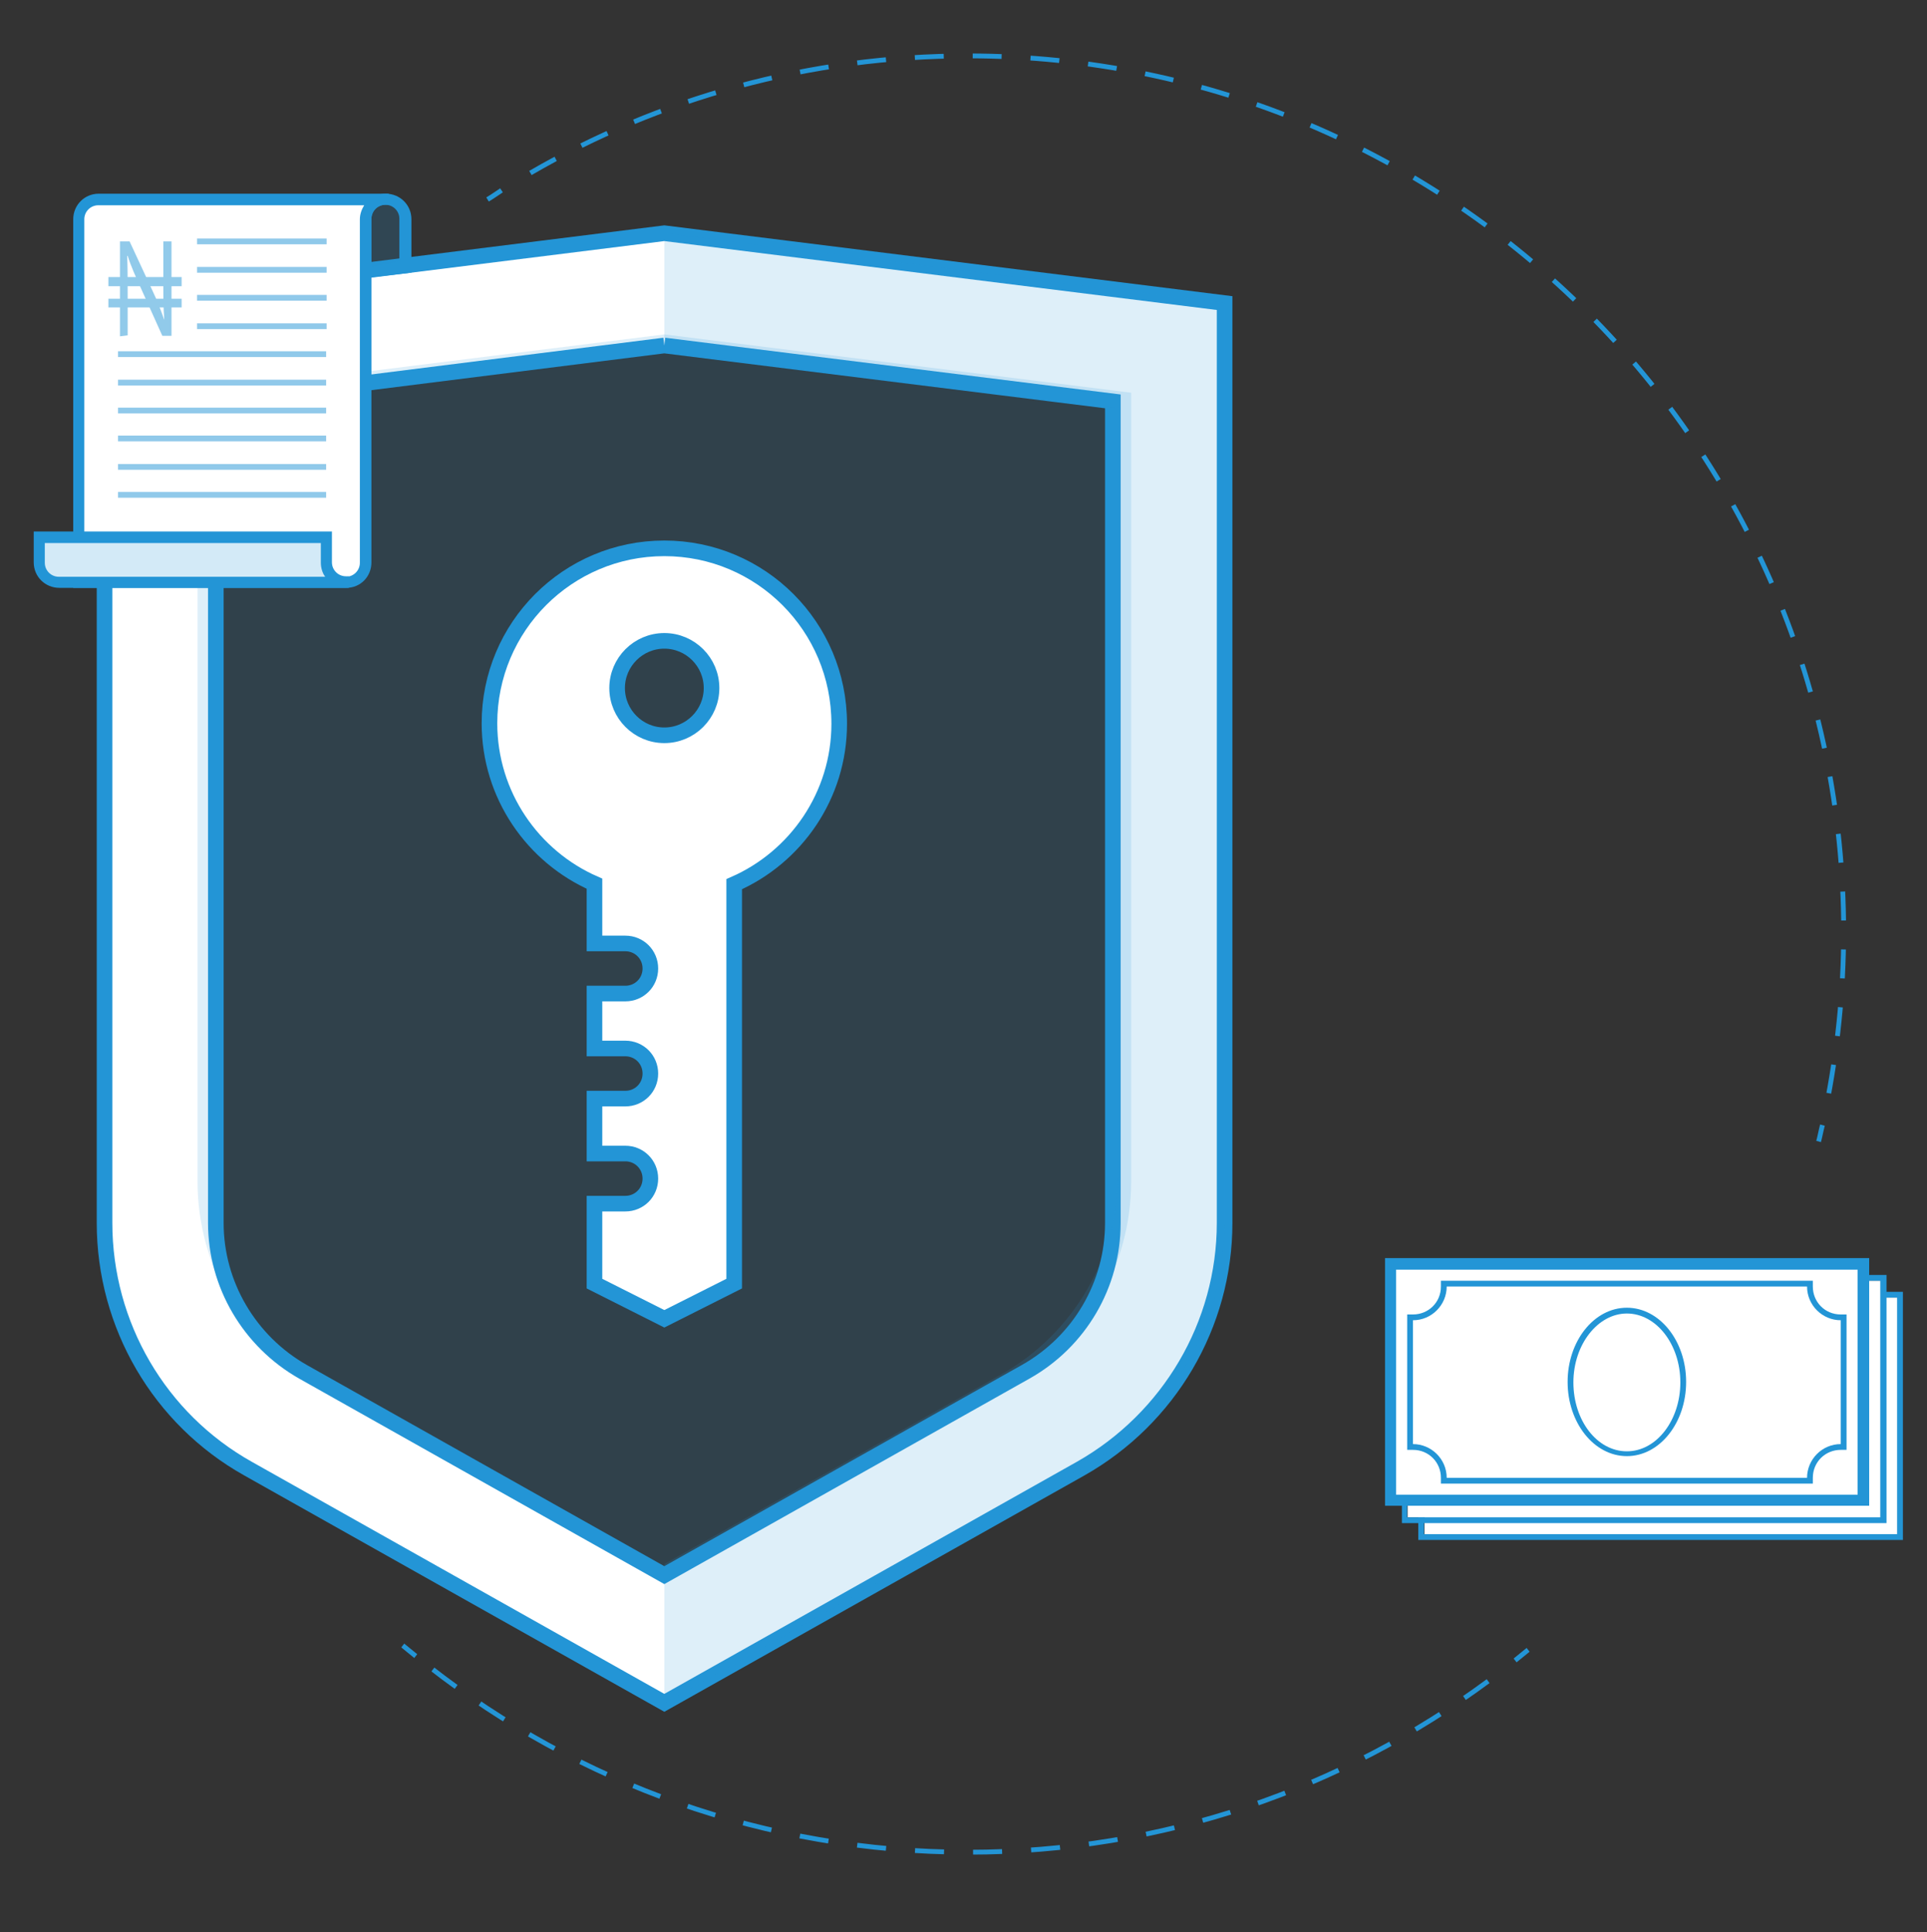 <?xml version="1.0" encoding="utf-8"?>
<!-- Generator: Adobe Illustrator 20.0.0, SVG Export Plug-In . SVG Version: 6.00 Build 0)  -->
<svg version="1.1" id="art" xmlns="http://www.w3.org/2000/svg" xmlns:xlink="http://www.w3.org/1999/xlink" x="0px" y="0px"
	 viewBox="0 0 400 401" style="enable-background:new 0 0 400 401;" xml:space="preserve">
<rect x="0" y="0" width="400" height="401" fill="#333333" stroke="none"/>
<style type="text/css">
	.st0{fill:#FFFFFF;}
	.st1{fill:#2395D6;}
	.st2{fill:#FFFFFF;stroke:#2395D6;stroke-width:3.24;stroke-miterlimit:10;}
	.st3{opacity:0.15;fill:#2395D6;enable-background:new    ;}
	.st4{opacity:0.15;}
	.st5{opacity:0.2;fill:#2395D6;enable-background:new    ;}
	.st6{opacity:0.2;}
	.st7{opacity:0.5;fill:#2395D6;enable-background:new    ;}
	.st8{opacity:0.5;}
	.st9{fill:none;stroke:#2395D6;stroke-miterlimit:10;}
	.st10{fill:none;stroke:#2395D6;stroke-miterlimit:10;stroke-dasharray:6.029,6.029;}
	.st11{fill:none;stroke:#2395D6;stroke-miterlimit:10;stroke-dasharray:6.006,6.006;}
</style>
<g>
	<g>
		<g>
			<rect x="295.7" y="269.3" class="st0" width="98.2" height="49.1"/>
			<path class="st1" d="M393.8,269.3v49.1h-98.2v-49.1L393.8,269.3 M395,268.1h-1.2h-98.2h-1.2v1.2v49.1v1.2h1.2h98.2h1.2v-1.2
				v-49.1L395,268.1L395,268.1z"/>
		</g>
		<g>
			<rect x="292.2" y="265.8" class="st0" width="98.2" height="49.1"/>
			<path class="st1" d="M390.3,265.8v49.1h-98.2v-49.1H390.3 M391.5,264.6h-1.2h-98.2H291v1.2v49.1v1.2h1.2h98.2h1.2v-1.2v-49.1
				V264.6L391.5,264.6z"/>
		</g>
		<g>
			<rect x="288.6" y="262.3" class="st0" width="98.2" height="49.1"/>
			<path class="st1" d="M388,312.5H287.5v-51.4H388L388,312.5L388,312.5z M289.8,310.2h95.8v-46.7h-95.8V310.2z"/>
		</g>
		<path class="st1" d="M375.1,267c0,3.9,3.2,7,7,7v25.7c-3.9,0-7,3.2-7,7h-74.8c0-3.9-3.2-7-7-7V274c3.9,0,7-3.2,7-7H375.1
			 M376.3,265.8h-1.2h-74.8h-1.2v1.2c0,3.3-2.6,5.8-5.8,5.8h-1.2v1.2v25.7v1.2h1.2c3.3,0,5.8,2.6,5.8,5.8v1.2h1.2h74.8h1.2v-1.2
			c0-3.3,2.6-5.8,5.8-5.8h1.2v-1.2V274v-1.2h-1.2c-3.3,0-5.8-2.6-5.8-5.8V265.8L376.3,265.8z"/>
		<path class="st1" d="M337.7,272.6c6.1,0,11.1,6.4,11.1,14.3c0,7.8-4.9,14.3-11.1,14.3c-6.2,0-11.1-6.4-11.1-14.3
			C326.6,279,331.7,272.6,337.7,272.6 M337.7,271.4c-6.8,0-12.3,6.9-12.3,15.4c0,8.5,5.5,15.4,12.3,15.4c6.8,0,12.3-6.9,12.3-15.4
			C350,278.3,344.5,271.4,337.7,271.4L337.7,271.4z"/>
		<g>
			<g id="XMLID_7_">
				<path id="XMLID_1_" class="st2" d="M137.9,71.7l93.1,11.6v170.5c0,12.8-6.9,24.6-18.1,30.9l-75,42.2l-75-42.2
					c-11.1-6.3-18.1-18.1-18.1-30.9V83.4L137.9,71.7 M137.9,48.4L21.7,62.9v190.9c0,21.2,11.4,40.7,29.8,51l86.4,48.6l86.4-48.6
					c18.4-10.4,29.9-29.9,29.9-51V62.9L137.9,48.4L137.9,48.4z"/>
			</g>
			<path id="XMLID_4_" class="st3" d="M137.9,353.5l86.4-48.6c18.4-10.4,29.9-29.9,29.9-51V62.9L137.9,48.4v24.5l94.2,11.8v159.1
				c0,17.1-9.3,33-24.2,41.4l-70,39.4L137.9,353.5L137.9,353.5z"/>
			<g id="XMLID_5_" class="st4">
				<path id="XMLID_6_" class="st1" d="M209.9,287.7l-72,40.5l-72-40.5C50.5,279.1,41,262.8,41,245.2V81.5l96.9-12.1l96.9,12.1
					v163.7C234.8,262.8,225.3,279.1,209.9,287.7z"/>
			</g>
			<g id="XMLID_2_">
				<path id="XMLID_3_" class="st2" d="M137.9,113.8c-20.1,0-36.3,16.3-36.3,36.3c0,14.9,9,27.7,21.8,33.3v12.4h6.4
					c2.9,0,5.2,2.3,5.2,5.2c0,2.9-2.3,5.2-5.2,5.2h-6.4v11.4h6.4c2.9,0,5.2,2.3,5.2,5.2c0,2.9-2.3,5.2-5.2,5.2h-6.4v11.4h6.4
					c2.9,0,5.2,2.3,5.2,5.2c0,2.9-2.3,5.2-5.2,5.2h-6.4v16.6l14.5,7.3l14.5-7.3v-82.9c12.8-5.6,21.8-18.4,21.8-33.3
					C174.2,130,157.9,113.8,137.9,113.8z M137.9,152.6c-5.4,0-9.8-4.4-9.8-9.8c0-5.4,4.4-9.8,9.8-9.8c5.4,0,9.8,4.4,9.8,9.8
					C147.7,148.2,143.3,152.6,137.9,152.6z"/>
			</g>
		</g>
		<g>
			<path class="st5" d="M84.1,56.6H76V45.5c0-2.2,1.9-4.1,4.1-4.1l0,0c2.2,0,4.1,1.9,4.1,4.1L84.1,56.6L84.1,56.6z"/>
			<path class="st1" d="M85.3,56.6l-10.5,1.2V45.5c0-2.9,2.3-5.3,5.3-5.3c2.9,0,5.3,2.3,5.3,5.3V56.6z M77.1,55.4l5.8-1.2v-8.8
				c0-1.6-1.3-2.9-2.9-2.9c-1.6,0-2.9,1.3-2.9,2.9V55.4z"/>
			<g>
				<path class="st0" d="M71.9,120.8H16.4V45.5c0-2.2,1.9-4.1,4.1-4.1h60.2H80c-2.2,0-4.1,1.9-4.1,4.1v71.3
					C76,119,74.1,120.8,71.9,120.8z"/>
				<path class="st1" d="M71.9,122H15.2V45.5c0-2.9,2.3-5.3,5.3-5.3h60.2v2.3H80c-1.6,0-2.9,1.3-2.9,2.9v71.3
					C77.1,119.7,74.8,122,71.9,122z M17.5,119.7h54.3c1.6,0,2.9-1.3,2.9-2.9V45.5c0-1.1,0.4-2.1,0.9-2.9H20.4
					c-1.6,0-2.9,1.3-2.9,2.9L17.5,119.7L17.5,119.7z"/>
			</g>
			<g>
				<path class="st0" d="M67.8,111.5H8.2v5.3c0,2.2,1.9,4.1,4.1,4.1h60.2h-0.6c-2.2,0-4.1-1.9-4.1-4.1L67.8,111.5L67.8,111.5z"/>
			</g>
			<g class="st6">
				<path class="st1" d="M67.8,111.5H8.2v5.3c0,2.2,1.9,4.1,4.1,4.1h60.2h-0.6c-2.2,0-4.1-1.9-4.1-4.1L67.8,111.5L67.8,111.5z"/>
			</g>
			<g>
				<path class="st1" d="M72.4,122H12.3c-2.9,0-5.3-2.3-5.3-5.3v-6.4h61.9v6.4c0,1.6,1.3,2.9,2.9,2.9h0.6V122z M9.3,112.7v4.1
					c0,1.6,1.3,2.9,2.9,2.9h55.3c-0.6-0.8-0.9-1.9-0.9-2.9v-4.1H9.3z"/>
			</g>
			<rect x="40.9" y="49.5" class="st7" width="26.9" height="1.2"/>
			<rect x="40.9" y="55.4" class="st7" width="26.9" height="1.2"/>
			<rect x="40.9" y="61.2" class="st7" width="26.9" height="1.2"/>
			<rect x="40.9" y="67.1" class="st7" width="26.9" height="1.2"/>
			<rect x="24.5" y="72.9" class="st7" width="43.2" height="1.2"/>
			<rect x="24.5" y="78.8" class="st7" width="43.2" height="1.2"/>
			<rect x="24.5" y="84.6" class="st7" width="43.2" height="1.2"/>
			<rect x="24.5" y="90.4" class="st7" width="43.2" height="1.2"/>
			<rect x="24.5" y="96.3" class="st7" width="43.2" height="1.2"/>
			<rect x="24.5" y="102.1" class="st7" width="43.2" height="1.2"/>
			<g class="st8">
				<g>
					<path class="st1" d="M24.9,69.8V50.1h2l4.6,9.9c1.1,2.3,1.9,4.4,2.6,6.4l0,0c-0.2-2.6-0.2-5-0.2-8.1v-8.2h1.7v19.6h-1.9
						l-4.5-10c-1-2.2-2-4.4-2.7-6.6l-0.1,0c0.1,2.5,0.1,4.8,0.1,8.1v8.4L24.9,69.8L24.9,69.8L24.9,69.8z"/>
				</g>
				<rect x="22.5" y="57.5" class="st1" width="15.2" height="1.9"/>
				<rect x="22.5" y="62" class="st1" width="15.2" height="1.8"/>
			</g>
		</g>
	</g>
	<g>
		<g>
			<path class="st9" d="M317.2,342.4c-0.9,0.7-1.8,1.5-2.7,2.2"/>
			<path class="st10" d="M308.9,348.9c-30.2,22.3-67.5,35.5-107.9,35.5c-42.2,0-81.1-14.4-111.9-38.5"/>
			<path class="st9" d="M86.3,343.7c-0.9-0.7-1.8-1.5-2.7-2.2"/>
		</g>
	</g>
	<g>
		<g>
			<path class="st9" d="M101.2,41.4c1-0.6,2-1.3,2.9-1.9"/>
			<path class="st11" d="M110.1,35.9c26.7-15.5,57.8-24.3,90.9-24.3c100.4,0,181.7,81.4,181.7,181.7c0,12.6-1.3,24.9-3.7,36.8"/>
			<path class="st9" d="M378.3,233.5c-0.3,1.1-0.5,2.3-0.8,3.4"/>
		</g>
	</g>
</g>
</svg>
